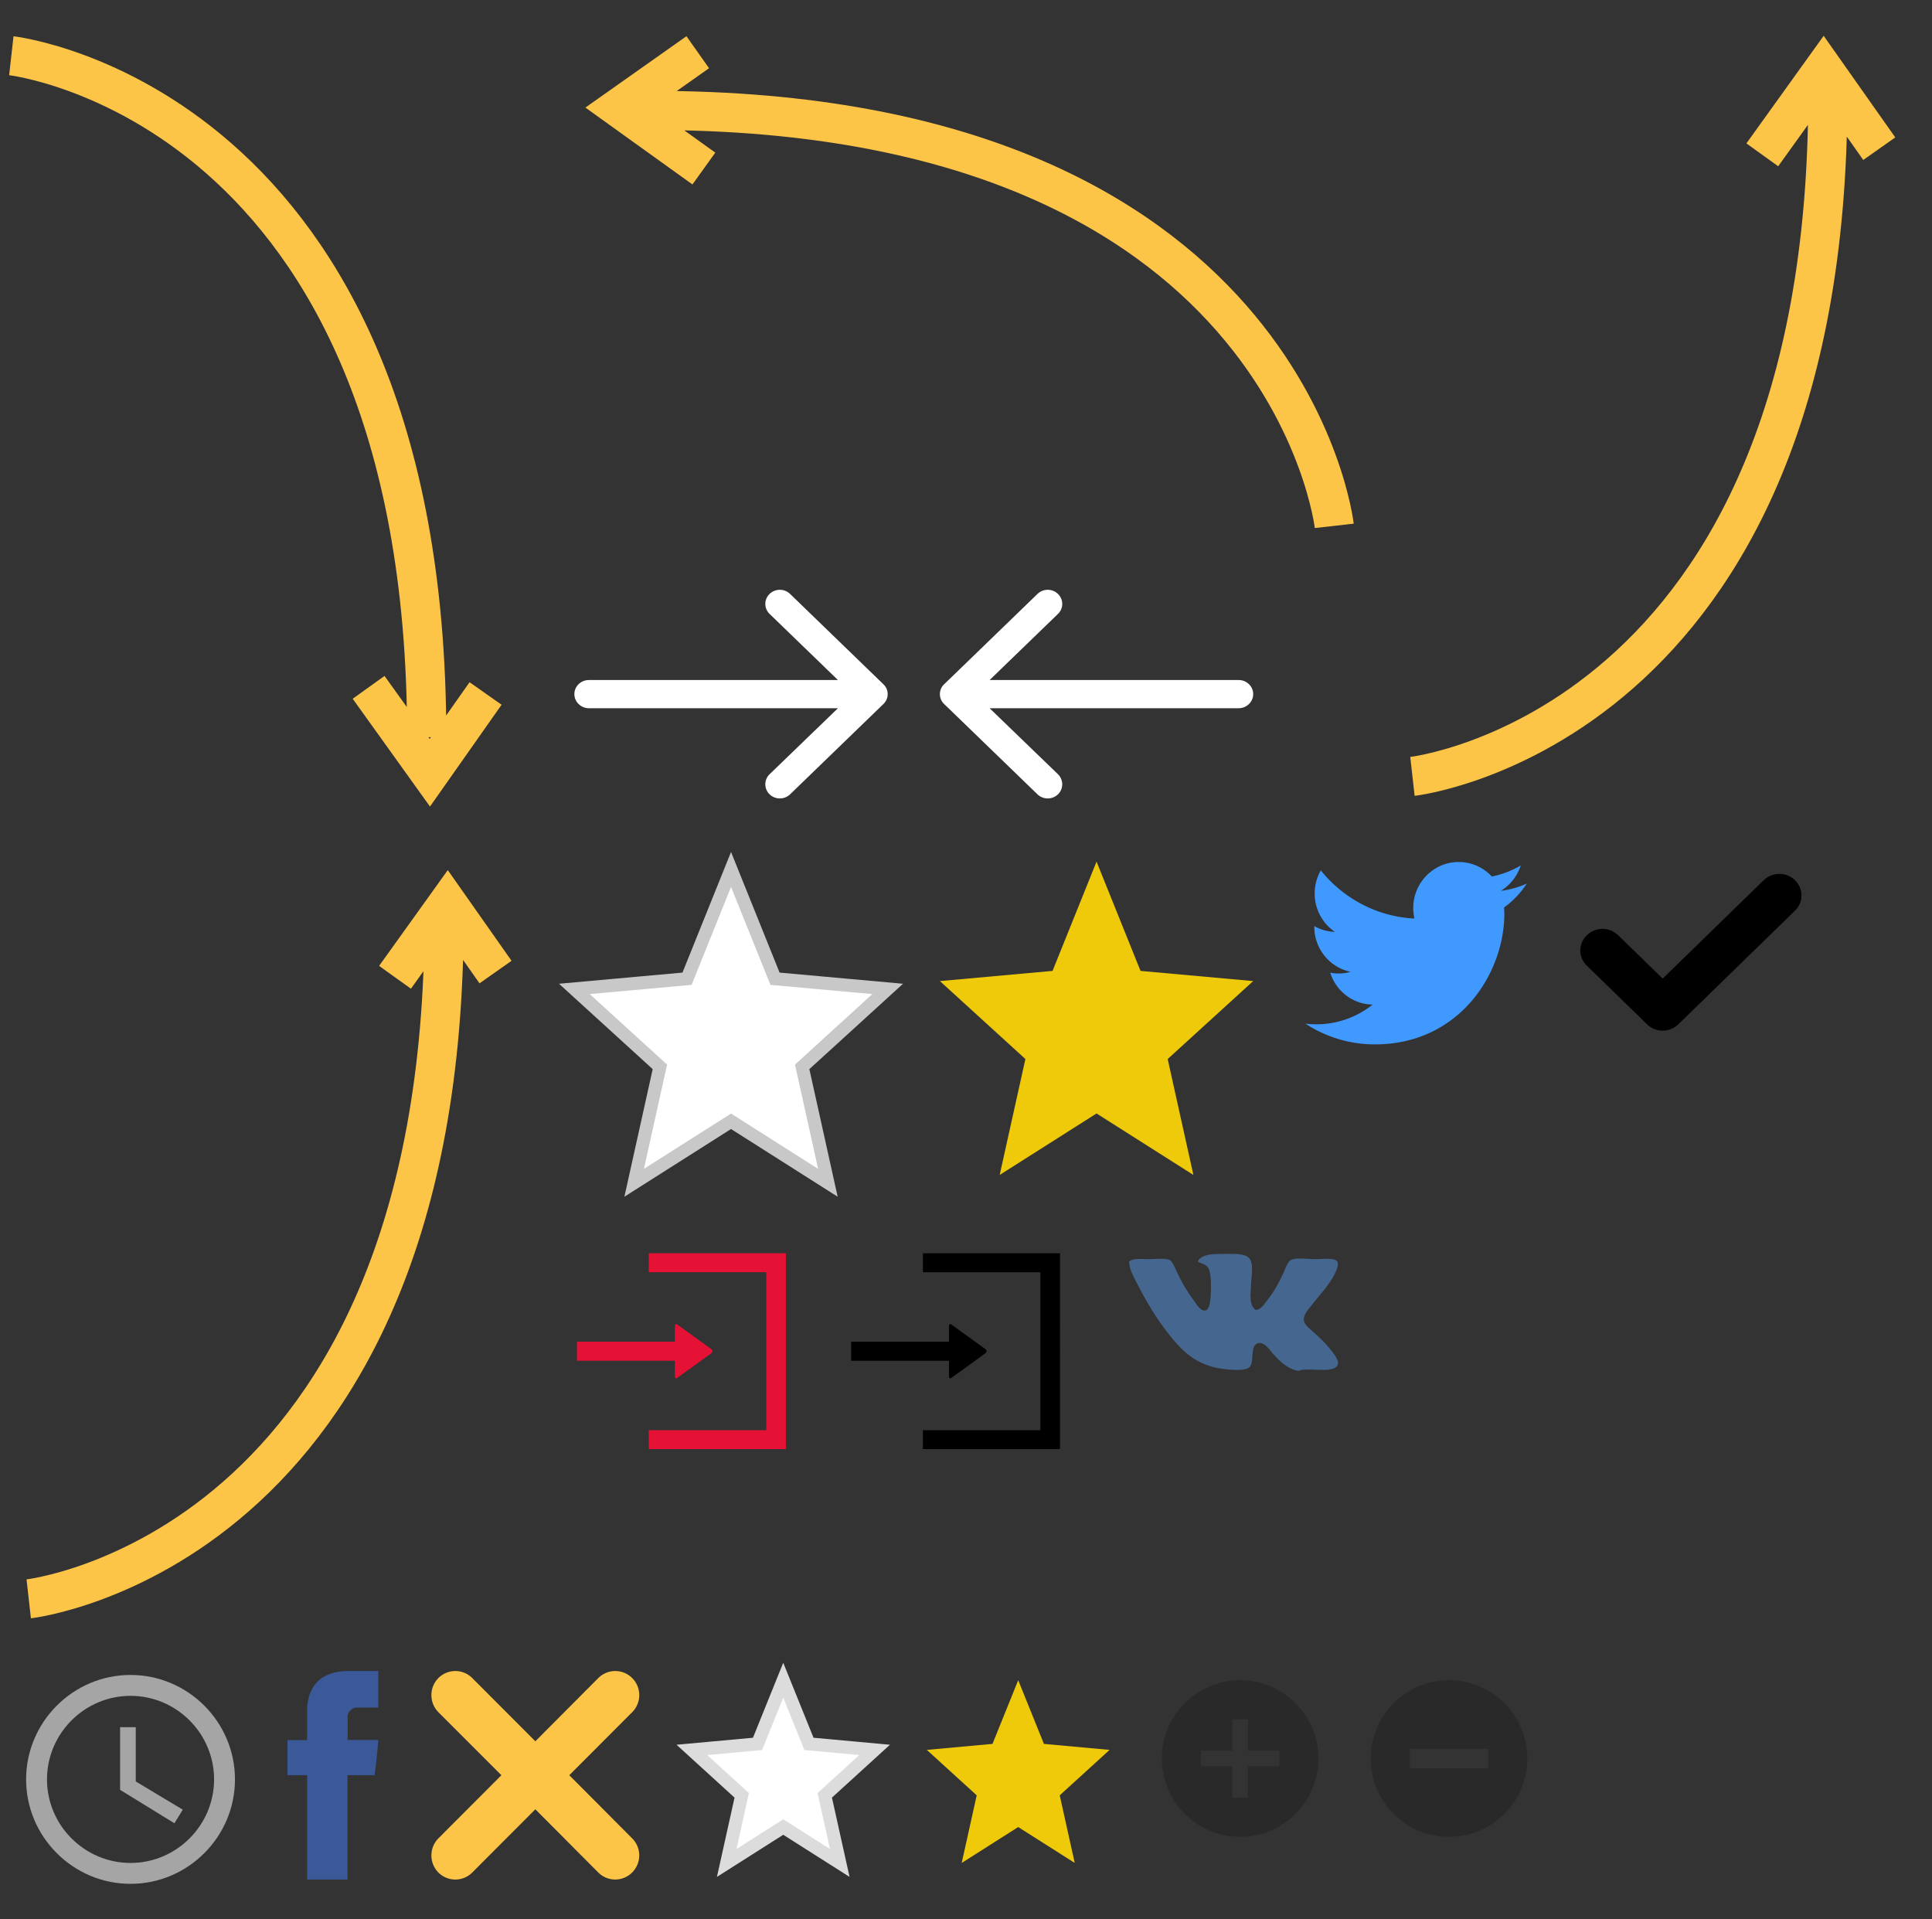 <?xml version="1.0" encoding="utf-8"?><svg width="148" height="147" viewBox="0 0 148 147" xmlns="http://www.w3.org/2000/svg" xmlns:xlink="http://www.w3.org/1999/xlink"><rect x="0" y="0" width="148" height="147" fill="#333333" stroke="none"/><svg height="21" width="28" viewBox="-2 -2 28 21" id="addresses-next" x="42" y="43"><path fill="#fff" fill-rule="evenodd" d="M23.67 7.41L16.53.5a1.13 1.13 0 0 0-1.58 0c-.43.42-.43 1.1 0 1.52l5.24 5.07H1.12C.5 7.09 0 7.57 0 8.17c0 .59.5 1.08 1.12 1.08h19.07l-5.24 5.06a1.07 1.07 0 0 0 0 1.53 1.137 1.137 0 0 0 1.58 0l7.14-6.91c.44-.42.44-1.1 0-1.52zm0 0"/></svg><svg height="21" width="28" viewBox="-2 -2 28 21" id="addresses-prev" x="70" y="43"><path d="M.33 7.41L7.47.5a1.13 1.13 0 0 1 1.58 0c.43.42.43 1.1 0 1.52L3.81 7.09h19.07c.62 0 1.12.48 1.12 1.08 0 .59-.5 1.08-1.12 1.08H3.81l5.24 5.06c.43.43.43 1.11 0 1.53a1.137 1.137 0 0 1-1.58 0L.33 8.93a1.04 1.04 0 0 1 0-1.52zm0 0" fill="#fff" fill-rule="evenodd"/></svg><svg height="20" width="11" viewBox="-2 -2 11 20" id="catalog-item-socials-fb" x="20" y="126"><path fill="#3b5998" fill-rule="evenodd" d="M1.53 3.09v2.2H.02v2.69h1.51v7.99h3.09V7.98h2.07s.19-1.29.29-2.7H4.63V3.44c0-.27.33-.64.67-.64h1.68V0H4.69C1.45 0 1.53 2.69 1.53 3.09zm0 0"/></svg><svg height="18" width="21" viewBox="-2 -2 21 18" id="catalog-item-socials-twt" x="98" y="64"><path fill="#4099ff" fill-rule="evenodd" d="M16.96 1.68c-.62.28-1.29.47-1.99.56.71-.44 1.26-1.13 1.53-1.95-.68.4-1.42.69-2.22.85A3.448 3.448 0 0 0 11.74.03c-1.92 0-3.48 1.58-3.48 3.53 0 .27.04.54.09.8C5.46 4.21 2.9 2.81 1.18.67.88 1.19.71 1.8.71 2.45c0 1.22.62 2.3 1.55 2.93a3.4 3.4 0 0 1-1.58-.44v.04c0 1.71 1.2 3.14 2.79 3.46-.29.08-.6.13-.91.13-.23 0-.45-.02-.66-.07.44 1.41 1.73 2.43 3.25 2.45A6.893 6.893 0 0 1 0 12.41 9.68 9.68 0 0 0 5.33 14c6.41 0 9.91-5.38 9.91-10.04l-.02-.45c.69-.5 1.28-1.12 1.74-1.83zm0 0"/></svg><svg height="13" width="21" viewBox="-2 -2 21 13" id="catalog-item-socials-vk" x="84" y="94"><path fill="#45668e" fill-rule="evenodd" d="M15.97 7.43c-.47-.59-.88-.97-1.46-1.49-.27-.24-.61-.5-.63-.84-.03-.44.42-.88.63-1.16.03-.04.06-.08.1-.12.01-.02.02-.03.03-.05l.06-.06c.01-.02.03-.05.05-.07l.03-.03c.02-.03.04-.06.07-.09.41-.5.8-.95 1.2-1.58.13-.21.55-.97.41-1.27-.17-.36-1.14-.22-1.69-.22-.66 0-1.38-.13-1.83.04-.3.11-.47.7-.64 1.05-.24.51-.45.92-.7 1.32-.02.02-.04.05-.05.08l-.02.02c-.01.03-.03.05-.05.08 0 .01-.01.01-.01.02-.03.05-.07.1-.1.15l-.02.02c-.02.02-.03.04-.04.06-.02.02-.03.04-.04.06l-.04.04c-.02.03-.03.05-.05.07-.01.02-.02.03-.03.04-.03.04-.06.08-.08.11-.24.3-.46.69-.87.73-.01-.01-.03-.02-.04-.03-.01-.01-.01-.01-.02-.01-.01-.01-.01-.02-.02-.03-.01 0-.01-.01-.02-.01l-.02-.02-.02-.02c0-.01-.01-.01-.02-.02 0-.01-.01-.01-.01-.02-.01-.01-.02-.01-.02-.02-.01-.01-.01-.01-.01-.02l-.02-.02c0-.01-.01-.02-.01-.02-.01-.01-.01-.02-.02-.03 0 0-.01-.01-.01-.02s-.01-.02-.02-.03v-.01c-.01-.02-.02-.03-.02-.05 0 0 0-.01-.01-.01 0-.01-.01-.03-.01-.04 0-.01 0-.01-.01-.02 0-.01 0-.02-.01-.03v-.02c-.01-.01-.01-.02-.01-.03 0-.01 0-.02-.01-.03v-.03s-.01-.01-.01-.02V3.7c0-.01-.01-.02-.01-.03v-.03-.02c-.01-.02-.01-.03-.01-.04v-.02-.05-.01c-.01-.02-.01-.04-.01-.06v-.01-.05c0-.01-.01-.02-.01-.02 0-.02-.01-.03-.01-.04v-.07c0-.01.01-.01.01-.02s0-.03.01-.04v-.03-.04-.02-.04-.03c.01-.01.01-.03.01-.04v-.02c0-.07 0-.15.01-.23v-.02c0-.08.01-.16.01-.23.02-.67.22-1.55-.08-2.04-.29-.48-1.34-.4-2.09-.4-.9 0-1.64.05-1.91.58.32.19.64.2.82.51.18.32.2 1.04.19 1.65v.1c-.02.55-.05 1.41-.42 1.49-.37.07-.69-.48-.89-.77a.71.71 0 0 1-.1-.14c-.01-.01-.02-.02-.03-.04-.03-.03-.05-.07-.07-.1-.01-.01-.02-.03-.03-.04a.673.673 0 0 1-.07-.11l-.03-.03c-.03-.05-.06-.09-.08-.13-.3-.45-.56-.91-.83-1.48-.17-.35-.39-.91-.6-1.02C3.25.35 2.49.45 2 .45 1.42.45.85.36.5.63c0 .59.32 1.12.56 1.6.34.66.68 1.3 1.06 1.91.01.03.03.06.05.09.04.07.08.14.13.21l.06.09c.04.07.09.14.13.21l.06.09c.06.09.13.19.19.29.07.09.13.19.2.28.02.03.04.06.06.08.05.07.1.14.14.2.03.03.05.07.08.1.04.06.09.13.14.19.03.03.05.06.07.09.07.09.14.19.22.28.97 1.2 2.07 2.32 4.23 2.54.69.07 1.68.14 1.91-.25.29-.49-.05-1.64.64-1.75.49-.07.89.61 1.16.9.47.51 1.02 1.06 1.84 1.22h.07c.73-.31 2.88.32 3-.57.03-.28-.35-.78-.53-1zm0 0"/></svg><svg height="19" width="21" viewBox="-2 -2 21 19" id="login" x="63" y="94"><path fill-rule="evenodd" d="M5.7 0v1.45h9v12.1h-9V15h10.5V0H5.7zm2.06 5.43c-.04.02-.06.06-.06.13v1.21H.2v1.46h7.5v1.21c0 .14.1.18.2.09l2.6-1.88c.1-.1.1-.2 0-.3L7.9 5.47c-.05-.04-.1-.06-.14-.04zm0 0"/></svg><svg height="19" width="21" viewBox="-2 -2 21 19" id="login-hover" x="42" y="94"><path fill="#e61235" fill-rule="evenodd" d="M5.7 0v1.45h9v12.1h-9V15h10.5V0H5.7zm2.06 5.43c-.04.02-.06.06-.06.13v1.21H.2v1.46h7.5v1.21c0 .14.1.18.2.09l2.6-1.88c.1-.1.1-.2 0-.3L7.9 5.47c-.05-.04-.1-.06-.14-.04zm0 0"/></svg><svg height="17" width="16" viewBox="-2 -2 16 17" id="nav-collapse" x="103" y="126"><path fill="#030104" opacity=".2" fill-rule="evenodd" d="M6 .7c-3.31 0-6 2.69-6 6s2.69 6 6 6 6-2.69 6-6-2.69-6-6-6zm3 6.75H3v-1.5h6v1.5zm0 0"/></svg><svg height="17" width="16" viewBox="-2 -2 16 17" id="nav-expand" x="87" y="126"><path opacity=".2" fill-rule="evenodd" d="M6 .7c-3.3 0-6 2.7-6 6s2.7 6 6 6 6-2.7 6-6-2.7-6-6-6zm3 6.6H6.6v2.4H5.4V7.3H3V6.1h2.4V3.7h1.2v2.4H9v1.2zm0 0"/></svg><svg height="21" width="20" viewBox="-2 -2 20 21" id="remaining" y="126"><path fill-opacity=".898" fill="#b2b2b2" fill-rule="evenodd" d="M8 .3c-4.4 0-8 3.6-8 8s3.6 8 8 8 8-3.6 8-8-3.6-8-8-8zm0 14.4c-3.52 0-6.4-2.88-6.4-6.4 0-3.52 2.88-6.4 6.4-6.4 3.52 0 6.4 2.88 6.4 6.4 0 3.52-2.88 6.4-6.4 6.4zm0 0"/><path fill-opacity=".898" fill="#b2b2b2" fill-rule="evenodd" d="M8.4 4.3H7.2v4.8l4.16 2.56.64-1.04-3.6-2.16V4.3zm0 0"/></svg><svg height="20" width="18" viewBox="-2 -2 18 20" id="star" x="51" y="126"><path stroke="#dcdcdc" fill="#fff" fill-rule="evenodd" d="M7 11.95l4.33 2.75-1.15-5.18L14 6.04l-5.03-.46L7 .7 5.03 5.58 0 6.04l3.82 3.48-1.15 5.18L7 11.95zm0 0"/></svg><svg height="30" width="28" viewBox="-2 -2 28 30" id="star-big" x="42" y="64"><path stroke="#c8c8c8" fill="#fff" fill-rule="evenodd" d="M12 19.89l7.42 4.71-1.97-8.88L24 9.75l-8.63-.78L12 .6 8.63 8.97 0 9.75l6.55 5.97-1.97 8.88L12 19.89zm0 0"/></svg><svg height="19" width="18" viewBox="-2 -2 18 19" id="star-full" x="69" y="126"><path fill="#eeca0a" fill-rule="evenodd" d="M7 11.95l4.33 2.75-1.15-5.18L14 6.04l-5.03-.46L7 .7 5.03 5.58 0 6.04l3.82 3.48-1.15 5.18L7 11.95zm0 0"/></svg><svg height="28" width="28" viewBox="-2 -2 28 28" id="star-full-big" x="70" y="64"><path fill="#eeca0a" fill-rule="evenodd" d="M12 19.29L19.42 24l-1.97-8.88L24 9.15l-8.63-.78L12 0 8.63 8.37 0 9.15l6.55 5.97L4.58 24 12 19.29zm0 0"/></svg><svg height="62" width="42" viewBox="-2 -2 42 62" id="tip-arr-auth" y="64"><path stroke-width="3" stroke="#fcc548" fill="none" d="M.2 56.47s31.82-3.59 31.82-52.2M28.26 8.86l4.03-5.62 3.67 5.22"/></svg><svg height="64" width="42" viewBox="-2 -2 42 64" id="tip-arr-item"><path d="M-1.132 2.27s31.82 3.59 31.82 52.2M26.237 50.65l4.69 6.54 4.27-6.07" fill="none" stroke="#fcc548" stroke-width="3"/></svg><svg height="43" width="64" viewBox="-2 -2 64 43" id="tip-arr-nav" x="42"><path d="M58.21 38.28S54.62 6.46 6.01 6.46M9.92 10.91L3.43 6.25 9.45 2" fill="none" stroke="#fcc548" stroke-width="3"/></svg><svg height="63" width="42" viewBox="-2 -2 42 63" id="tip-arr-search" x="106"><path stroke-width="3" stroke="#fcc548" fill="none" d="M.2 57.47s31.82-3.59 31.82-52.2M27 9.86l4.69-6.53 4.27 6.06"/></svg><svg height="17" width="21" viewBox="-2 -2 21 17" id="tip-check" x="119" y="64"><path fill-rule="evenodd" d="M16.5 3.76l-8.93 8.7c-.67.65-1.74.65-2.4 0L.56 7.97c-.67-.64-.67-1.69 0-2.33.66-.65 1.73-.65 2.39-.01l3.42 3.33 7.74-7.54c.66-.64 1.73-.64 2.39 0 .67.65.67 1.69 0 2.34zm0 0"/></svg><svg height="20" width="20" viewBox="-2 -2 20 20" id="tip-cross" x="31" y="126"><path fill="#fcc548" fill-rule="evenodd" d="M15.43 3.15l-4.82 4.83 4.82 4.84a1.847 1.847 0 0 1-1.3 3.15c-.47 0-.94-.18-1.3-.54l-4.82-4.84-4.83 4.84a1.833 1.833 0 0 1-2.6 0c-.71-.72-.71-1.89 0-2.61l4.83-4.84L.58 3.15c-.71-.72-.71-1.89 0-2.61.72-.72 1.88-.72 2.6 0l4.83 4.84L12.83.54c.72-.72 1.88-.72 2.6 0 .72.72.72 1.89 0 2.61zm0 0"/></svg></svg>
